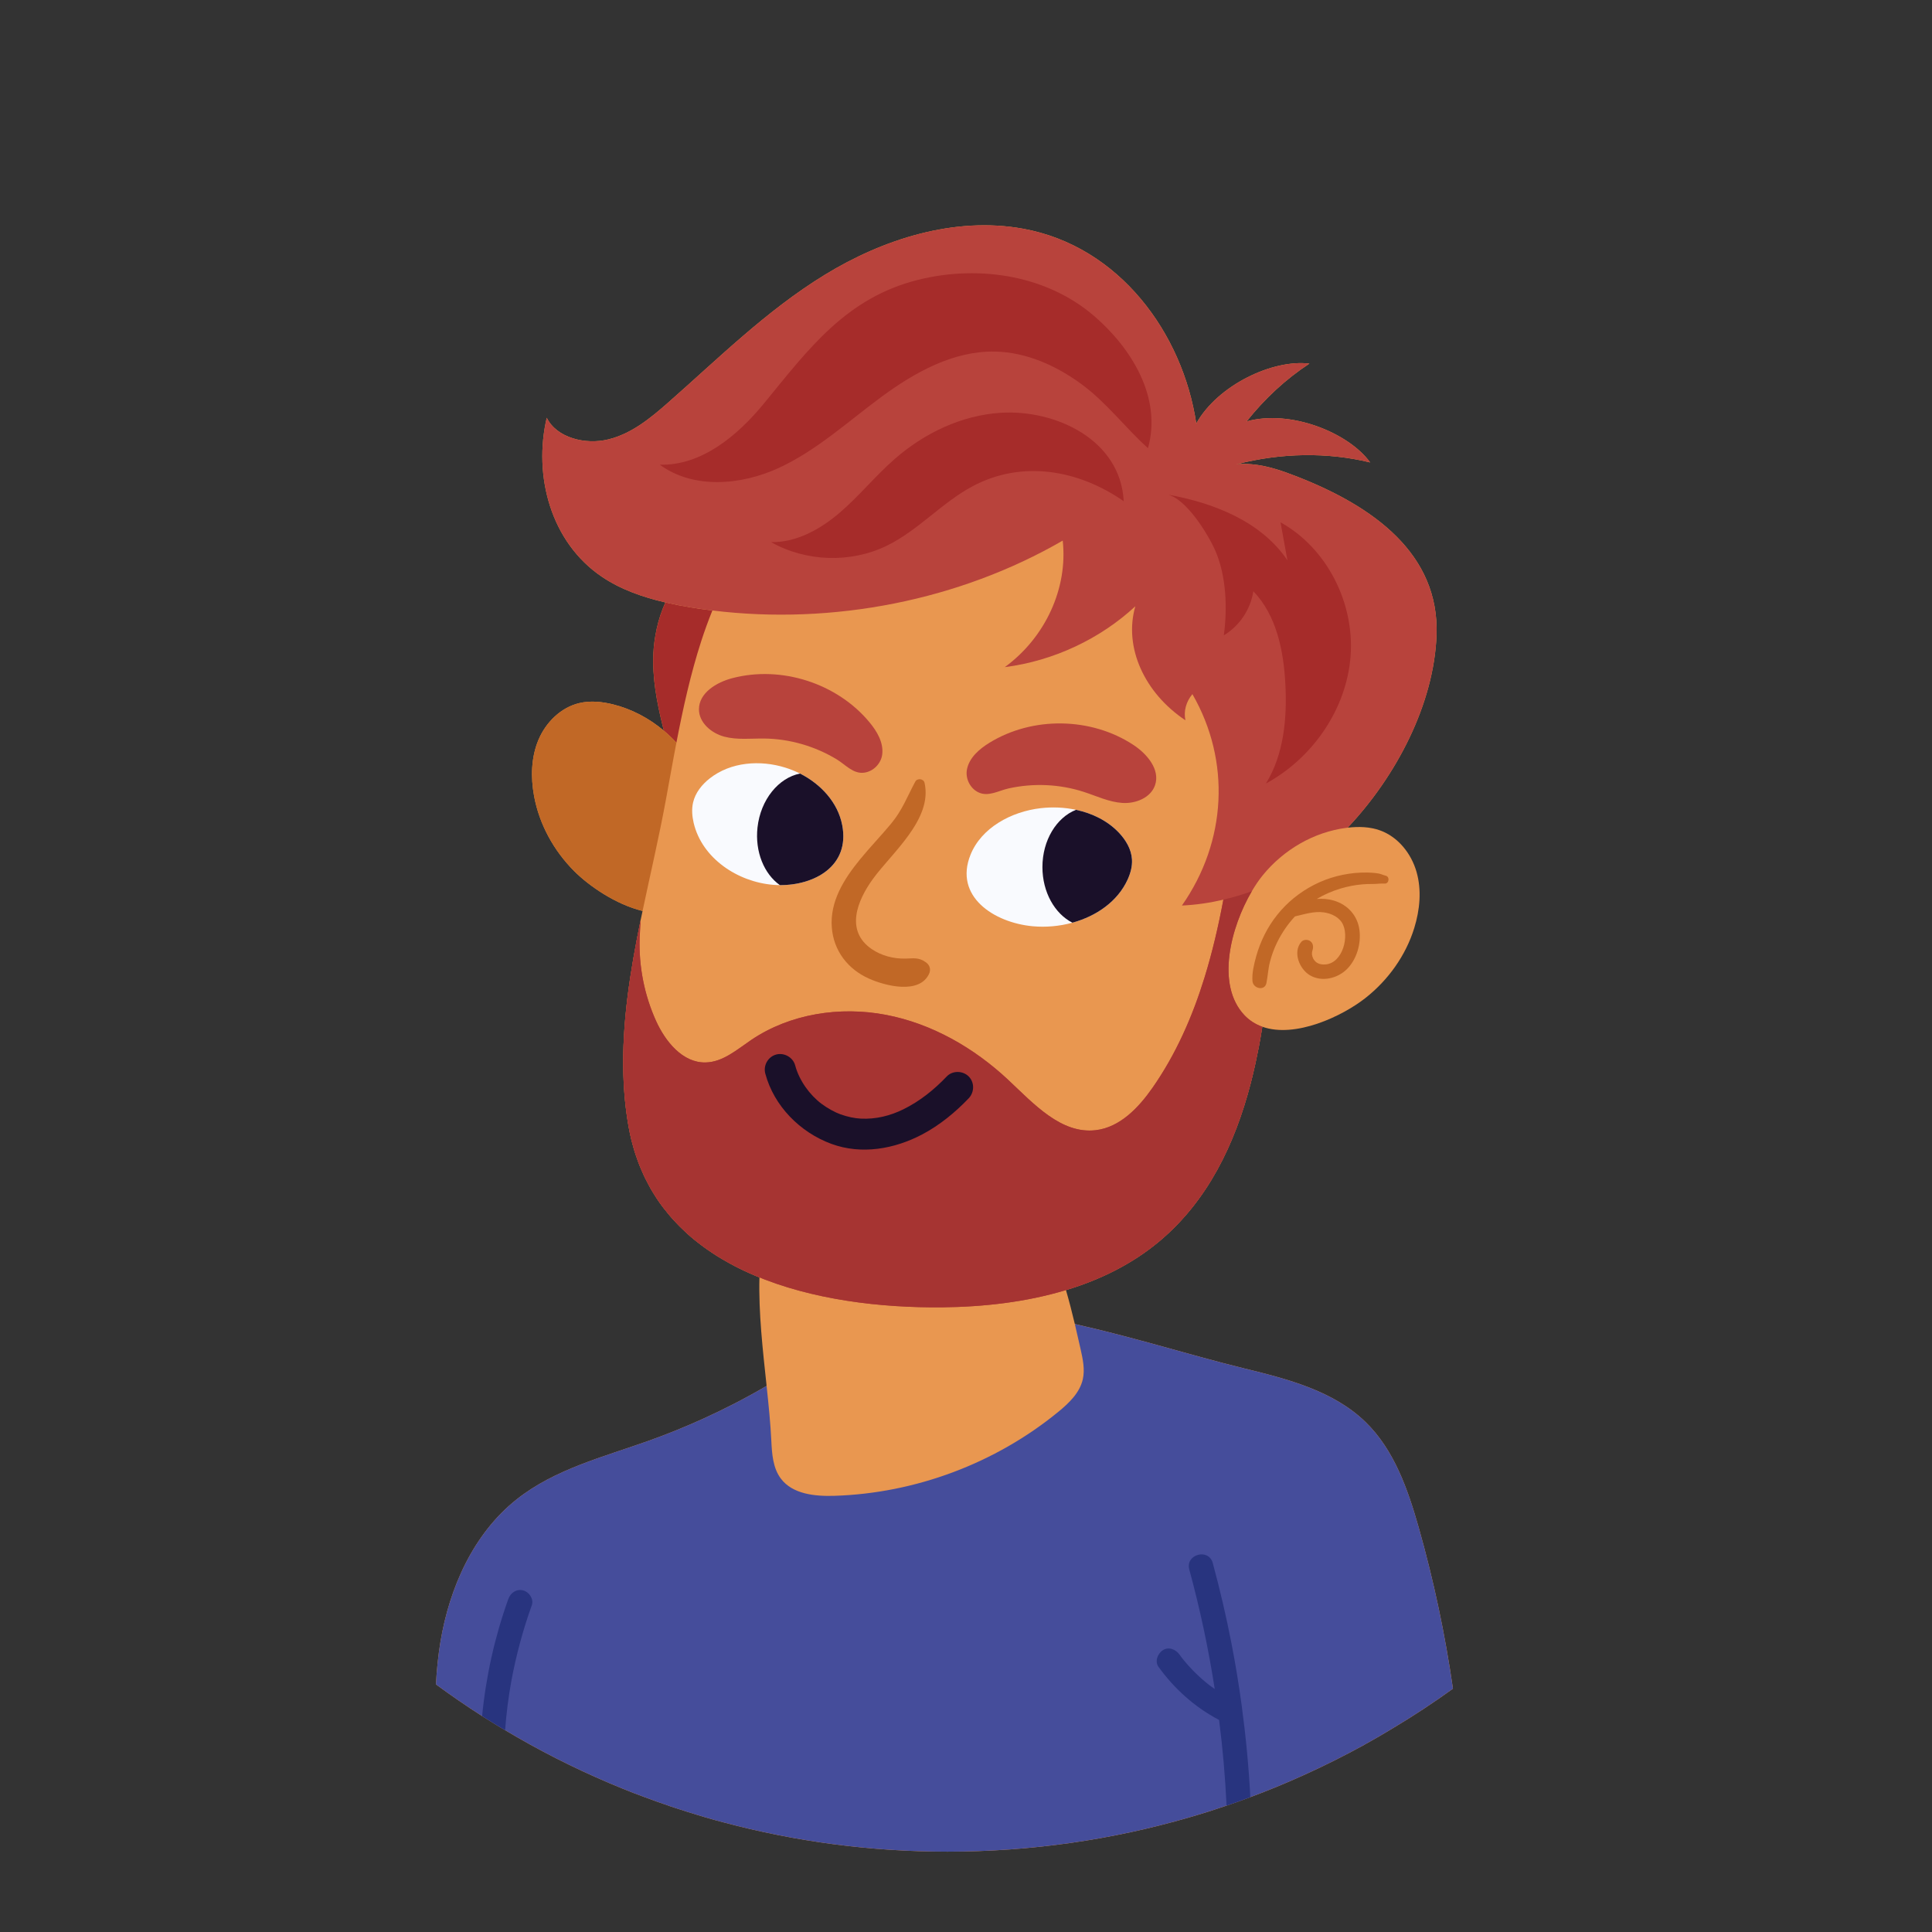 <?xml version="1.0" encoding="utf-8"?>
<!-- Generator: Adobe Illustrator 27.5.0, SVG Export Plug-In . SVG Version: 6.00 Build 0)  -->
<svg version="1.1" id="Capa_1" xmlns="http://www.w3.org/2000/svg" xmlns:xlink="http://www.w3.org/1999/xlink" x="0px" y="0px"
	 viewBox="0 0 2122 2122" style="enable-background:new 0 0 2122 2122;" xml:space="preserve">
<rect x="0" y="0" width="2122" height="2122" fill="#333333" stroke="none"/>
<path style="fill:none;" d="M1040.566,132.402c-525.015,0-950.678,425.602-950.678,950.676
	c0,289.775,129.649,549.254,334.111,723.599c17.698,15.118,35.998,29.637,54.835,43.376c16.497,12.119,33.415,23.756,50.694,34.797
	c5.401,3.42,10.74,6.78,16.199,10.078c1.26,0.78,2.519,1.562,3.779,2.28c1.742,1.079,3.481,2.1,5.281,3.121
	c36.536,21.836,74.633,41.215,114.109,58.014c5.16,2.161,10.258,4.319,15.479,6.419c7.859,3.182,15.778,6.3,23.759,9.179h0.058
	c8.999,3.42,18,6.599,27.118,9.659v0.061c3.301,1.14,6.599,2.219,9.9,3.24c3.299,1.079,6.599,2.158,9.898,3.179
	c3.301,1.079,6.599,2.1,9.9,3.06c3.359,1.082,6.719,2.1,10.139,3.06c6.539,1.919,13.138,3.72,19.798,5.459
	c78.353,20.938,160.667,32.097,245.619,32.097c92.212,0,181.303-13.138,265.598-37.615c3.06-0.901,6.059-1.801,9.119-2.702
	c3.839-1.141,7.62-2.281,11.398-3.479c2.88-0.901,5.761-1.861,8.641-2.821c1.378-0.419,2.76-0.899,4.139-1.379
	c1.5-0.419,2.998-0.96,4.438-1.44c1.082-0.36,2.222-0.721,3.301-1.14c8.76-2.941,17.459-6.059,26.098-9.299
	c19.498-7.259,38.696-15.179,57.535-23.698c23.16-10.441,45.837-21.778,67.976-33.958v-0.058l0.96-0.541
	c9.959-5.52,19.859-11.22,29.576-17.16c22.799-13.618,44.996-28.197,66.475-43.734c15.54-11.159,30.777-22.799,45.596-34.918
	c213.522-174.285,349.831-439.641,349.831-736.737C1991.244,558.004,1565.64,132.402,1040.566,132.402z"/>
<path style="fill:#E99750;" d="M1558.261,1677.807c-12-42.236-27.118-85.612-58.674-116.151
	c-35.157-34.017-85.072-46.975-132.589-58.555c-33.177-8.098-68.514-18.297-104.87-28.256c-3.19-0.868-6.413-1.721-9.616-2.586
	c-2.616-0.707-5.23-1.412-7.855-2.112c-3.696-0.987-7.4-1.966-11.109-2.937c-6.408-1.677-12.833-3.325-19.272-4.935
	c-0.509-0.126-1.015-0.265-1.525-0.391c-2.94-0.779-5.881-1.501-8.819-2.161c-0.455-0.112-0.913-0.21-1.369-0.322
	c-3.866-0.933-7.735-1.834-11.605-2.73c-3.481-0.81-6.963-1.653-10.431-2.453c-2.973-12.464-6.154-24.942-9.74-37.265
	c37.488-11.342,72.665-28.513,102.724-53.736c52.806-44.317,82.709-106.146,100.222-173.583c1.494-5.76,2.87-11.574,4.194-17.41
	c0.388-1.713,0.768-3.429,1.143-5.148c1.15-5.274,2.248-10.568,3.272-15.888c0.112-0.583,0.239-1.161,0.349-1.746
	c1.17-6.164,2.239-12.36,3.255-18.569c0.16-0.976,0.314-1.954,0.471-2.931c0.012-0.079,0.025-0.158,0.038-0.236
	c36.057,12.86,87.729-11.384,113.42-31.675c24.814-19.598,44.107-46.429,53.464-76.736c6.163-19.963,8.251-41.671,2.478-61.751
	c-5.774-20.078-20.188-38.242-39.817-45.396c-11.369-4.142-23.802-4.466-35.833-3.06c53.632-56.792,94.899-135.99,97.648-211.569
	c3.26-89.627-70.073-141.517-152.54-173.797c-16.29-6.378-33.087-12.307-50.712-13.81c-6.001-0.511-11.538-0.452-16.678,0.091
	c49.026-12.696,100.048-13.543,147.022-2.081c-24.073-33.122-87.986-58.401-135.692-45.056
	c19.793-24.966,43.084-46.557,68.944-63.477c-39.838-4.95-100.362,23.207-124.248,65.734
	c-14.837-99.015-84.334-194.579-190.066-213.875c-75.464-13.771-154.017,11.4-218.063,50.662
	c-64.046,39.262-116.794,91.88-172.487,140.767c-19.05,16.721-39.559,33.603-64.97,39.893c-25.413,6.29-56.95-1.644-67.824-23.717
	c-14.843,63.191,4.007,136.453,60.628,174.659c20.65,13.932,44.801,22.413,69.761,28.188c-8.616,18.162-12.503,39.957-13.262,55.529
	c-1.318,27.079,3.764,54.071,10.285,80.387c0.411,1.657,0.855,3.322,1.287,4.984c-16.198-13.663-35.296-23.826-55.85-28.938
	c-12.1-3.008-24.884-4.3-37.021-1.447c-20.338,4.782-36.802,21.113-44.909,40.368c-8.109,19.257-8.604,41.06-4.845,61.61
	c5.707,31.201,21.69,60.124,44.012,82.522c16.537,16.592,46.049,36.783,75.176,43.813c-0.648,3.077-1.327,6.139-1.963,9.22
	l-0.161,0.695c-11.481,56.331-20.665,113.142-18.955,169.793c0.533,19.223,2.402,38.392,5.766,57.506
	c0.84,4.744,1.838,9.361,2.934,13.897c0.285,1.181,0.625,2.317,0.927,3.484c0.86,3.32,1.762,6.605,2.756,9.813
	c0.421,1.358,0.881,2.682,1.326,4.02c0.979,2.947,2,5.856,3.09,8.707c0.52,1.362,1.059,2.708,1.605,4.047
	c1.125,2.762,2.305,5.476,3.533,8.147c0.595,1.293,1.186,2.588,1.805,3.86c1.303,2.677,2.673,5.292,4.079,7.877
	c0.632,1.161,1.24,2.345,1.893,3.488c1.56,2.734,3.201,5.392,4.876,8.02c0.582,0.914,1.125,1.863,1.72,2.764
	c2.192,3.318,4.464,6.561,6.833,9.709c0.021,0.029,0.046,0.057,0.068,0.086c0.767,1.021,1.585,1.992,2.37,2.995
	c1.626,2.08,3.27,4.142,4.972,6.15c1.085,1.28,2.201,2.529,3.315,3.779c1.501,1.684,3.026,3.343,4.58,4.974
	c1.182,1.24,2.364,2.48,3.576,3.69c1.689,1.688,3.424,3.329,5.169,4.959c1.103,1.03,2.178,2.089,3.303,3.097
	c2.682,2.403,5.431,4.734,8.232,7.009c1.353,1.099,2.748,2.15,4.128,3.219c1.694,1.313,3.395,2.618,5.128,3.887
	c1.519,1.112,3.055,2.204,4.602,3.282c1.688,1.177,3.398,2.326,5.119,3.464c1.57,1.037,3.134,2.083,4.731,3.088
	c1.994,1.255,4.028,2.462,6.062,3.667c2.531,1.501,5.09,2.962,7.68,4.388c1.93,1.062,3.857,2.129,5.818,3.151
	c1.801,0.938,3.629,1.839,5.455,2.743c1.736,0.859,3.478,1.709,5.237,2.537c1.888,0.89,3.783,1.77,5.695,2.625
	c1.764,0.789,3.546,1.55,5.33,2.31c1.902,0.81,3.793,1.636,5.716,2.414c-1.057,38.573,3.707,79.989,7.872,119.107
	c-11.38,6.644-22.93,12.994-34.634,19.044c-11.62,5.998-23.395,11.707-35.32,17.116c-19.318,8.758-38.996,16.738-58.913,23.879
	c-50.336,17.997-103.912,31.376-145.788,64.674c-47.396,37.676-73.734,96.95-83.632,156.706c-2.521,15.418-4.081,30.897-4.86,46.436
	c16.497,12.119,33.415,23.756,50.694,34.797c5.401,3.42,10.74,6.78,16.199,10.078c1.26,0.78,2.519,1.562,3.779,2.28
	c1.742,1.079,3.481,2.1,5.281,3.121c36.536,21.836,74.633,41.215,114.109,58.014c5.16,2.161,10.258,4.319,15.479,6.419
	c7.859,3.182,15.778,6.3,23.759,9.179h0.058c8.999,3.42,18,6.599,27.118,9.659v0.061c3.301,1.14,6.599,2.219,9.9,3.24
	c3.299,1.079,6.599,2.158,9.898,3.179c3.301,1.079,6.599,2.1,9.9,3.06c3.359,1.082,6.719,2.1,10.139,3.06
	c6.539,1.919,13.138,3.72,19.798,5.459c78.353,20.938,160.667,32.097,245.619,32.097c92.212,0,181.303-13.138,265.598-37.615
	c3.06-0.901,6.059-1.801,9.119-2.702c3.839-1.141,7.62-2.281,11.398-3.479c2.88-0.901,5.761-1.861,8.641-2.821
	c1.378-0.419,2.76-0.899,4.139-1.379c1.5-0.419,2.998-0.96,4.438-1.44c1.082-0.36,2.222-0.721,3.301-1.14
	c8.76-2.941,17.459-6.059,26.098-9.299c19.498-7.259,38.696-15.179,57.535-23.698c23.16-10.441,45.837-21.778,67.976-33.958v-0.058
	l0.96-0.541c9.959-5.52,19.859-11.22,29.576-17.16c22.799-13.618,44.996-28.197,66.475-43.734
	C1587.238,1794.977,1574.699,1735.822,1558.261,1677.807z"/>
<path style="fill:#454D9B;" d="M1558.261,1677.807c-12-42.236-27.118-85.612-58.674-116.151
	c-35.157-34.017-85.072-46.975-132.589-58.555c-33.177-8.098-68.514-18.297-104.87-28.256c-3.19-0.868-6.413-1.721-9.616-2.586
	c-2.616-0.707-5.23-1.412-7.855-2.112c-3.696-0.987-7.4-1.966-11.109-2.937c-6.408-1.677-12.833-3.325-19.272-4.935
	c-3.9-0.974-7.805-1.93-11.713-2.873c-3.866-0.933-7.735-1.834-11.605-2.73c-3.47-0.803-6.938-1.592-10.408-2.361
	c2.215,9.291,4.32,18.573,6.37,27.773c2.402,10.782,4.808,21.991,2.39,32.77c-3.34,14.899-15.209,26.224-27.021,35.898
	c-68.984,56.495-156.908,89.437-246.032,92.175c-21.338,0.658-45.708-1.827-58.572-18.867c-8.794-11.649-9.827-27.211-10.519-41.791
	c-0.896-18.835-2.953-39.125-5.184-60.073c-11.38,6.644-22.93,12.994-34.634,19.044c-11.62,5.998-23.395,11.707-35.32,17.116
	c-19.318,8.758-38.996,16.738-58.913,23.879c-50.336,17.997-103.912,31.376-145.788,64.674
	c-47.396,37.676-73.734,96.95-83.632,156.706c-2.521,15.418-4.081,30.897-4.86,46.436c16.497,12.119,33.415,23.756,50.694,34.797
	c5.401,3.42,10.74,6.78,16.199,10.078c1.26,0.78,2.519,1.562,3.779,2.28c1.742,1.079,3.481,2.1,5.281,3.121
	c36.536,21.836,74.633,41.215,114.109,58.014c5.16,2.161,10.258,4.319,15.479,6.419c7.859,3.182,15.778,6.3,23.759,9.179h0.058
	c8.999,3.42,18,6.599,27.118,9.659v0.061c3.301,1.14,6.599,2.219,9.9,3.24c3.299,1.079,6.599,2.158,9.898,3.179
	c3.301,1.079,6.599,2.1,9.9,3.06c3.359,1.082,6.719,2.1,10.139,3.06c6.539,1.919,13.138,3.72,19.798,5.459
	c78.353,20.938,160.667,32.097,245.619,32.097c92.212,0,181.303-13.138,265.598-37.615c3.06-0.901,6.059-1.801,9.119-2.702
	c3.839-1.141,7.62-2.281,11.398-3.479c2.88-0.901,5.761-1.861,8.641-2.821c1.378-0.419,2.76-0.899,4.139-1.379
	c1.5-0.419,2.998-0.96,4.438-1.44c1.082-0.36,2.222-0.721,3.301-1.14c8.76-2.941,17.459-6.059,26.098-9.299
	c19.498-7.259,38.696-15.179,57.535-23.698c23.16-10.441,45.837-21.778,67.976-33.958v-0.058l0.96-0.541
	c9.959-5.52,19.859-11.22,29.576-17.16c22.799-13.618,44.996-28.197,66.475-43.734
	C1587.238,1794.977,1574.699,1735.822,1558.261,1677.807z"/>
<path style="fill:#A62C2A;" d="M742.917,815.753c7.233-37.543,15.569-75.446,27.304-111.63c3.698-11.403,7.78-22.608,12.22-33.608
	c-7.896-0.969-15.774-2.071-23.62-3.352c-9.336-1.524-18.685-3.322-27.932-5.461c-8.616,18.162-12.503,39.957-13.262,55.529
	c-1.318,27.079,3.764,54.071,10.285,80.387c0.411,1.657,0.855,3.322,1.287,4.984C734.043,806.689,738.635,811.076,742.917,815.753z"
	/>
<path style="fill:#28347F;" d="M1363.998,1874.711c-3.121-23.279-6.899-46.497-11.399-69.595
	c-5.761-29.698-12.66-59.213-20.58-88.431c-4.499-16.558-30.236-9.54-25.798,7.079c11.759,43.196,21.119,87.053,27.959,131.269v0.04
	c-1.108-0.761-2.208-1.531-3.296-2.315c-0.684-0.495-1.364-0.989-2.042-1.493c-0.1-0.074-0.412-0.309-0.733-0.55
	c-0.376-0.293-1.2-0.929-1.374-1.067c-0.661-0.526-1.313-1.057-1.966-1.591c-1.303-1.072-2.589-2.163-3.861-3.267
	c-4.96-4.322-9.681-8.913-14.129-13.756c-2.283-2.484-4.492-5.033-6.628-7.644c-0.424-0.521-0.851-1.045-1.269-1.574
	c-0.027-0.033-0.712-0.916-1.037-1.33c-0.253-0.337-0.505-0.674-0.584-0.778c-0.602-0.811-1.196-1.632-1.788-2.451
	c-4.071-5.651-11.806-8.952-18.263-4.789c-5.603,3.61-9.152,12.205-4.787,18.263c17.359,24.095,39.727,44.209,66.044,58.114
	c0.164,0.086,0.345,0.132,0.512,0.212v0.051c4.019,31.199,6.718,62.636,8.219,94.073c8.76-2.941,17.459-6.059,26.098-9.299
	c-1.739-33.118-4.86-66.175-9.298-99.113V1874.711z"/>
<path style="fill:#28347F;" d="M584.065,1763.24c2.461-6.779-2.699-14.579-9.24-16.378c-7.44-2.042-14.039,2.519-16.497,9.359
	c-14.879,41.457-24.538,84.772-28.799,128.628c5.401,3.42,10.74,6.78,16.199,10.078c1.26,0.78,2.519,1.562,3.779,2.28
	c1.742,1.079,3.481,2.1,5.281,3.121c1.318-18.3,3.659-36.539,6.957-54.597C566.966,1817.715,574.406,1790.117,584.065,1763.24z"/>
<path style="fill:#C16826;" d="M739.892,831.736c0.99-5.316,1.997-10.646,3.025-15.983c-4.282-4.677-8.874-9.064-13.718-13.15
	c-16.198-13.663-35.296-23.826-55.85-28.938c-12.1-3.008-24.884-4.3-37.021-1.447c-20.338,4.782-36.802,21.113-44.909,40.368
	c-8.109,19.257-8.604,41.06-4.845,61.61c5.707,31.201,21.69,60.124,44.012,82.522c16.537,16.592,46.049,36.783,75.176,43.813
	c8.654-41.079,18.234-81.832,25.586-121.969C734.179,863.185,736.956,847.541,739.892,831.736z"/>
<path style="fill:#B8433C;" d="M1425.272,523.724c-16.29-6.378-33.087-12.307-50.712-13.81c-6.001-0.511-11.538-0.452-16.678,0.091
	c49.026-12.696,100.048-13.543,147.022-2.081c-24.073-33.122-87.986-58.401-135.692-45.056
	c19.793-24.966,43.084-46.557,68.944-63.477c-39.838-4.95-100.362,23.207-124.248,65.734
	c-14.837-99.015-84.334-194.579-190.066-213.875c-75.464-13.771-154.017,11.4-218.063,50.662
	c-64.046,39.262-116.794,91.88-172.487,140.767c-19.05,16.721-39.559,33.603-64.97,39.893c-25.413,6.29-56.95-1.644-67.824-23.717
	c-14.843,63.191,4.007,136.453,60.628,174.659c20.65,13.932,44.801,22.413,69.761,28.188c9.247,2.139,18.596,3.937,27.932,5.461
	c7.847,1.281,15.724,2.382,23.62,3.352c132.687,16.295,271.378-11.146,384.783-76.75c5.812,52.17-19.004,106.387-63.613,138.974
	c54.036-6.923,104.929-31.229,143.36-66.818c-12.923,44.763,9.857,95.15,55.027,125.183c-2.115-9.868,0.677-20.324,7.666-28.718
	c42.217,73.227,37.827,161.724-11.518,232.199c15.558-0.712,30.771-2.982,45.539-6.438c-5.426,28.899-12.069,57.596-20.73,85.622
	c-13.189,42.716-31.343,84.097-57.026,120.884c-15.325,21.946-35.773,43.517-62.365,46.667
	c-38.122,4.538-68.29-29.101-96.268-55.318c-37.537-35.133-83.883-61.776-134.394-71.386c-50.509-9.61-105.186-1.174-147.793,27.603
	c-15.698,10.626-31.184,24.349-50.139,24.724c-25.148,0.533-44.103-22.853-54.461-45.759c-12.867-28.514-19.008-59.91-17.941-91.145
	c0.214-6.514,0.748-13.081,1.069-19.595c-11.481,56.331-20.665,113.142-18.955,169.793c0.533,19.223,2.402,38.392,5.766,57.506
	c0.84,4.744,1.838,9.361,2.934,13.897c0.285,1.181,0.625,2.317,0.927,3.484c0.86,3.32,1.762,6.605,2.756,9.813
	c0.421,1.358,0.881,2.682,1.326,4.02c0.979,2.947,2,5.856,3.09,8.707c0.52,1.362,1.059,2.708,1.605,4.047
	c1.125,2.762,2.305,5.476,3.533,8.147c0.595,1.293,1.186,2.588,1.805,3.86c1.303,2.677,2.673,5.292,4.079,7.877
	c0.632,1.161,1.24,2.345,1.893,3.488c1.56,2.734,3.201,5.392,4.876,8.02c0.582,0.914,1.125,1.863,1.72,2.764
	c2.192,3.318,4.464,6.561,6.833,9.709c0.021,0.029,0.046,0.057,0.068,0.086c0.767,1.021,1.585,1.992,2.37,2.995
	c1.626,2.08,3.27,4.142,4.972,6.15c1.085,1.28,2.201,2.529,3.315,3.779c1.501,1.684,3.026,3.343,4.58,4.974
	c1.182,1.24,2.364,2.48,3.576,3.69c1.689,1.688,3.424,3.329,5.169,4.959c1.103,1.03,2.178,2.089,3.303,3.097
	c2.682,2.403,5.431,4.734,8.232,7.009c1.353,1.099,2.748,2.15,4.128,3.219c1.694,1.313,3.395,2.618,5.128,3.887
	c1.519,1.112,3.055,2.204,4.602,3.282c1.688,1.177,3.398,2.326,5.119,3.464c1.57,1.037,3.134,2.083,4.731,3.088
	c1.994,1.255,4.028,2.462,6.062,3.667c2.531,1.501,5.09,2.962,7.68,4.388c1.93,1.062,3.857,2.129,5.818,3.151
	c1.801,0.938,3.629,1.839,5.455,2.743c1.736,0.859,3.478,1.709,5.237,2.537c1.888,0.89,3.783,1.77,5.695,2.625
	c1.764,0.789,3.546,1.55,5.33,2.31c63.353,27.002,138.792,35.866,206.393,35.212c45.627-0.46,92.382-5.737,135.999-18.933
	c37.488-11.342,72.665-28.513,102.724-53.736c52.806-44.317,82.709-106.146,100.222-173.583c1.494-5.76,2.87-11.574,4.194-17.41
	c0.388-1.713,0.768-3.429,1.143-5.148c1.15-5.274,2.248-10.568,3.272-15.888c0.112-0.583,0.239-1.161,0.349-1.746
	c1.17-6.164,2.239-12.36,3.255-18.569c0.16-0.976,0.314-1.954,0.471-2.931c0.012-0.079,0.025-0.158,0.038-0.236
	c-7.292-2.601-13.961-6.684-19.63-12.664c-31.67-33.404-15.047-96.891,8.133-136.235c3.798-6.446,7.766-12.268,11.733-17.178
	c22.804-28.224,56.375-47.893,92.375-52.424c0.365-0.046,0.734-0.074,1.1-0.117c53.632-56.792,94.899-135.99,97.648-211.569
	C1581.072,607.894,1507.739,556.004,1425.272,523.724z M1334.531,517.107c0.017-0.033,0.032-0.068,0.049-0.101
	c0.119-0.04,0.237-0.084,0.356-0.124C1334.799,516.953,1334.667,517.033,1334.531,517.107z"/>
<path style="fill:#A63432;" d="M1366.824,1115.043c-31.67-33.404-15.047-96.891,8.133-136.235
	c-10.129,3.739-20.586,6.839-31.271,9.339c-5.426,28.899-12.069,57.596-20.73,85.622c-13.189,42.716-31.343,84.097-57.026,120.884
	c-15.325,21.946-35.773,43.517-62.365,46.667c-38.122,4.538-68.29-29.101-96.268-55.318
	c-37.537-35.133-83.883-61.776-134.394-71.386c-50.509-9.61-105.186-1.174-147.793,27.603
	c-15.698,10.626-31.184,24.349-50.139,24.724c-25.148,0.533-44.103-22.853-54.461-45.759c-12.867-28.514-19.008-59.91-17.941-91.145
	c0.214-6.514,0.748-13.081,1.069-19.595c-11.481,56.331-20.665,113.142-18.955,169.793c0.533,19.223,2.402,38.392,5.766,57.506
	c0.84,4.744,1.838,9.361,2.934,13.897c0.285,1.181,0.625,2.317,0.927,3.484c0.86,3.32,1.762,6.605,2.756,9.813
	c0.421,1.358,0.881,2.682,1.326,4.02c0.979,2.947,2,5.856,3.09,8.707c0.52,1.362,1.059,2.708,1.605,4.047
	c1.125,2.762,2.305,5.476,3.533,8.147c0.595,1.293,1.186,2.588,1.805,3.86c1.303,2.677,2.673,5.292,4.079,7.877
	c0.632,1.161,1.24,2.345,1.893,3.488c1.56,2.734,3.201,5.392,4.876,8.02c0.582,0.914,1.125,1.863,1.72,2.764
	c2.192,3.318,4.464,6.561,6.833,9.709c0.021,0.029,0.046,0.057,0.068,0.086c0.767,1.021,1.585,1.992,2.37,2.995
	c1.626,2.08,3.27,4.142,4.972,6.15c1.085,1.28,2.201,2.529,3.315,3.779c1.501,1.684,3.026,3.343,4.58,4.974
	c1.182,1.24,2.364,2.48,3.576,3.69c1.689,1.688,3.424,3.329,5.169,4.959c1.103,1.03,2.178,2.089,3.303,3.097
	c2.682,2.403,5.431,4.734,8.232,7.009c1.353,1.099,2.748,2.15,4.128,3.219c1.694,1.313,3.395,2.618,5.128,3.887
	c1.519,1.112,3.055,2.204,4.602,3.282c1.688,1.177,3.398,2.326,5.119,3.464c1.57,1.037,3.134,2.083,4.731,3.088
	c1.994,1.255,4.028,2.462,6.062,3.667c2.531,1.501,5.09,2.962,7.68,4.388c1.93,1.062,3.857,2.129,5.818,3.151
	c1.801,0.938,3.629,1.839,5.455,2.743c1.736,0.859,3.478,1.709,5.237,2.537c1.888,0.89,3.783,1.77,5.695,2.625
	c1.764,0.789,3.546,1.55,5.33,2.31c63.353,27.002,138.792,35.866,206.393,35.212c45.627-0.46,92.382-5.737,135.999-18.933
	c37.488-11.342,72.665-28.513,102.724-53.736c52.806-44.317,82.709-106.146,100.222-173.583c1.494-5.76,2.87-11.574,4.194-17.41
	c0.388-1.713,0.768-3.429,1.143-5.148c1.15-5.274,2.248-10.568,3.272-15.888c0.112-0.583,0.239-1.161,0.349-1.746
	c1.17-6.164,2.239-12.36,3.255-18.569c0.16-0.976,0.314-1.954,0.471-2.931c0.012-0.079,0.025-0.158,0.038-0.236
	C1379.162,1125.107,1372.493,1121.023,1366.824,1115.043z"/>
<path style="fill:#C16826;" d="M913.594,1018.439c1.915,25.839,17.64,46.085,40.947,56.458c18.061,8.037,54.94,17.403,65.781-5.015
	c2.392-4.948,1.045-9.788-3.401-12.972c-7.917-5.671-13.327-4.217-22.726-4.037c-12.802,0.246-26.12-3.17-36.76-10.465
	c-29.352-20.129-15.914-53.167,1.14-76.777c20.836-28.841,65.954-65.693,56.904-105.802c-1.048-4.641-7.966-5.484-10.195-1.333
	c-8.899,16.565-14.18,31.271-26.521,46.134c-11.225,13.518-23.481,26.164-34.578,39.795
	C926.966,965.58,911.489,990.035,913.594,1018.439z"/>
<path style="fill:#F9FAFE;" d="M1228.875,914.496c-12.387-13.028-29.101-21.196-47.04-25.04
	c-12.655-2.724-25.844-3.259-38.604-1.817c-32.731,3.737-65.408,21.678-77.262,51.152c-18.421,45.705,25.576,74.538,68.185,78.543
	c14.521,1.335,29.578,0,43.729-3.898c26.482-7.262,49.761-23.442,60.655-47.415c3.15-6.94,5.233-14.523,4.753-22.105
	C1242.651,932.917,1236.617,922.666,1228.875,914.496z"/>
<path style="fill:#F9FAFE;" d="M925.063,906.381c-4.806-25.204-23.654-45.225-46.346-56.76c-5.179-2.563-10.573-4.751-16.02-6.461
	c-27.763-8.701-60.121-6.353-83.24,11.854c-8.49,6.675-15.752,15.698-18.21,26.378c-1.708,7.367-1.067,15.111,0.641,22.48
	c9.184,38.923,48.324,64.765,87.301,67.968c2.402,0.215,4.911,0.322,7.369,0.322C894.362,972.427,933.66,951.338,925.063,906.381z"
	/>
<path style="fill:#B8433C;" d="M1074.576,870.245c10.938,5.259,22.21-1.849,33.179-4.28c27.289-6.049,56.219-4.799,82.808,3.864
	c13.949,4.546,27.527,11.109,42.166,12.071c14.636,0.962,31.218-5.652,35.922-19.547c5.786-17.089-8.726-34.273-23.803-44.185
	c-46.521-30.592-110.821-31.523-158.207-2.285c-11.045,6.814-21.845,16.127-24.522,28.823
	C1059.996,854.764,1065.356,865.811,1074.576,870.245z"/>
<path style="fill:#B8433C;" d="M795.465,809.093c14.173,3.774,29.14,1.903,43.807,2.061c27.966,0.304,55.773,8.38,79.688,22.845
	c9.615,5.815,18.019,16.159,30.066,14.677c10.153-1.25,18.765-10,19.976-20.21c1.525-12.887-5.722-25.167-14.005-35.155
	c-35.534-42.867-96.748-62.57-150.616-48.478c-17.455,4.565-36.704,16.2-36.692,34.241
	C767.699,793.745,781.29,805.319,795.465,809.093z"/>
<path style="fill:#1A1029;" d="M913.129,1256.356c33.143,12.19,69.552,5.65,100.07-10.538c18.953-10.053,35.963-24.01,50.745-39.476
	c6.346-6.641,6.599-17.457,0-24.056c-6.399-6.4-17.686-6.663-24.054,0c-13.944,14.589-29.313,27.013-47.479,36.012
	c-14.67,7.269-30.56,11.169-46.994,10.329c-6.658-0.343-14.165-1.824-22.38-4.755c-5.776-2.061-14.117-6.568-20.675-11.484
	c-12.852-9.634-24.485-25.396-29.001-42.251c-2.38-8.872-12.112-14.302-20.925-11.878c-8.935,2.456-14.266,12.02-11.878,20.923
	C850.128,1214.885,878.807,1243.73,913.129,1256.356z"/>
<path style="fill:#C16826;" d="M1421.029,986.41c-13.328,10.836-24.502,24.848-32.149,40.227
	c-3.786,7.613-6.918,15.605-9.179,23.803c-2.326,8.436-4.773,18.395-4.058,27.174c0.665,8.185,13.479,11.294,15.337,2.075
	c1.547-7.674,1.849-15.42,3.815-23.062c1.939-7.529,4.589-14.862,8.051-21.827c5.154-10.36,11.637-19.895,19.478-28.29
	c10.429-2.367,20.829-5.882,31.614-4.419c8.63,1.172,17.785,5.527,21.362,13.929c6.777,15.919-2.56,45.805-23.581,43.167
	c-4.516-0.567-7.503-2.896-9.374-6.368c-0.643-1.196-1.286-3.379-1.357-4.48c-0.078-1.181,0.075-2.58,0.087-2.646
	c0.27-1.276,0.726-2.492,0.943-3.786c0.563-3.384-0.375-6.775-3.503-8.604c-2.767-1.617-7.045-1.342-9.232,1.191
	c-9.659,11.194-2.127,29.681,9.208,36.553c13.201,8.005,30.874,3.654,41.235-6.958c10.543-10.796,15.252-27.449,13.447-42.27
	c-1.941-15.959-12.699-27.993-27.98-32.607c-6.079-1.835-12.516-2.326-18.957-1.864c8.193-4.832,17.007-8.664,26.029-11.38
	c7.864-2.365,15.973-3.963,24.158-4.648c3.717-0.309,7.447-0.443,11.176-0.402c4.258,0.049,8.984-0.721,13.15-0.434
	c4.962,0.344,6.007-7.566,1.174-8.672c-2.655-0.609-4.916-1.9-7.691-2.38c-1.868-0.324-3.727-0.555-5.618-0.721
	c-4.721-0.407-9.491-0.461-14.222-0.266c-8.709,0.358-17.457,1.686-25.898,3.854C1451.046,966.781,1434.989,975.056,1421.029,986.41
	z"/>
<path style="fill:#1A1029;" d="M1144.939,952.352c0,27.659,13.615,51.313,32.945,61.084c26.482-7.262,49.761-23.442,60.655-47.415
	c3.15-6.94,5.233-14.523,4.753-22.105c-0.641-10.998-6.675-21.249-14.417-29.42c-12.387-13.028-29.101-21.196-47.04-25.04
	C1160.422,897.889,1144.939,922.878,1144.939,952.352z"/>
<path style="fill:#1A1029;" d="M925.063,906.381c-4.806-25.204-23.654-45.225-46.346-56.76
	c-23.601,4.699-43.303,28.567-46.721,59.215c-2.935,26.75,7.315,51.099,24.563,63.325
	C894.362,972.427,933.66,951.338,925.063,906.381z"/>
<path style="fill:#A62C2A;" d="M1335.106,605.451c11.859,27.759,13.094,62.945,9.065,92.373
	c17.235-10.314,29.466-28.602,32.424-48.468c25.461,26.524,33.276,65.306,35.187,102.024c1.954,37.61-1.61,77.099-21.338,109.181
	c51.315-27.873,88.565-81.715,92.965-139.944c4.399-58.231-25.878-118.606-76.95-146.921c2.533,13.919,5.067,27.842,7.6,41.764
	c-28.904-42.914-81.537-63.44-132.494-72.392C1302.527,546.752,1327.455,587.541,1335.106,605.451z"/>
<path style="fill:#A62C2A;" d="M855.309,513.97c41.52-19.12,75.734-50.716,112.514-77.861
	c36.78-27.143,79.303-50.865,125.009-49.978c34.239,0.663,67.038,15.323,94.674,35.542c27.913,20.422,48.076,47.807,73.359,70.553
	c15.652-55.634-18.312-110.014-59.122-145.147c-25.469-21.925-56.122-35.8-88.465-42.407c-34.341-7.014-70.592-5.835-104.57,2.604
	c-79.109,19.644-120.241,75.532-169.342,135.527c-29.133,35.598-68.721,68.789-114.704,67.6
	C761.541,537.412,813.787,533.088,855.309,513.97z"/>
<path style="fill:#A62C2A;" d="M1099.226,453.383c-43.069,2.697-84.095,22.346-116.572,50.762
	c-21.104,18.465-38.872,40.509-60.149,58.774c-21.279,18.266-47.52,33.002-75.559,32.526c38.375,21.739,87.498,23.247,127.133,3.9
	c34.307-16.743,60.275-47.135,93.935-65.15c54.991-29.43,117.072-17.895,166.229,16.329
	C1230.704,482.769,1159.214,449.626,1099.226,453.383z"/>
</svg>

